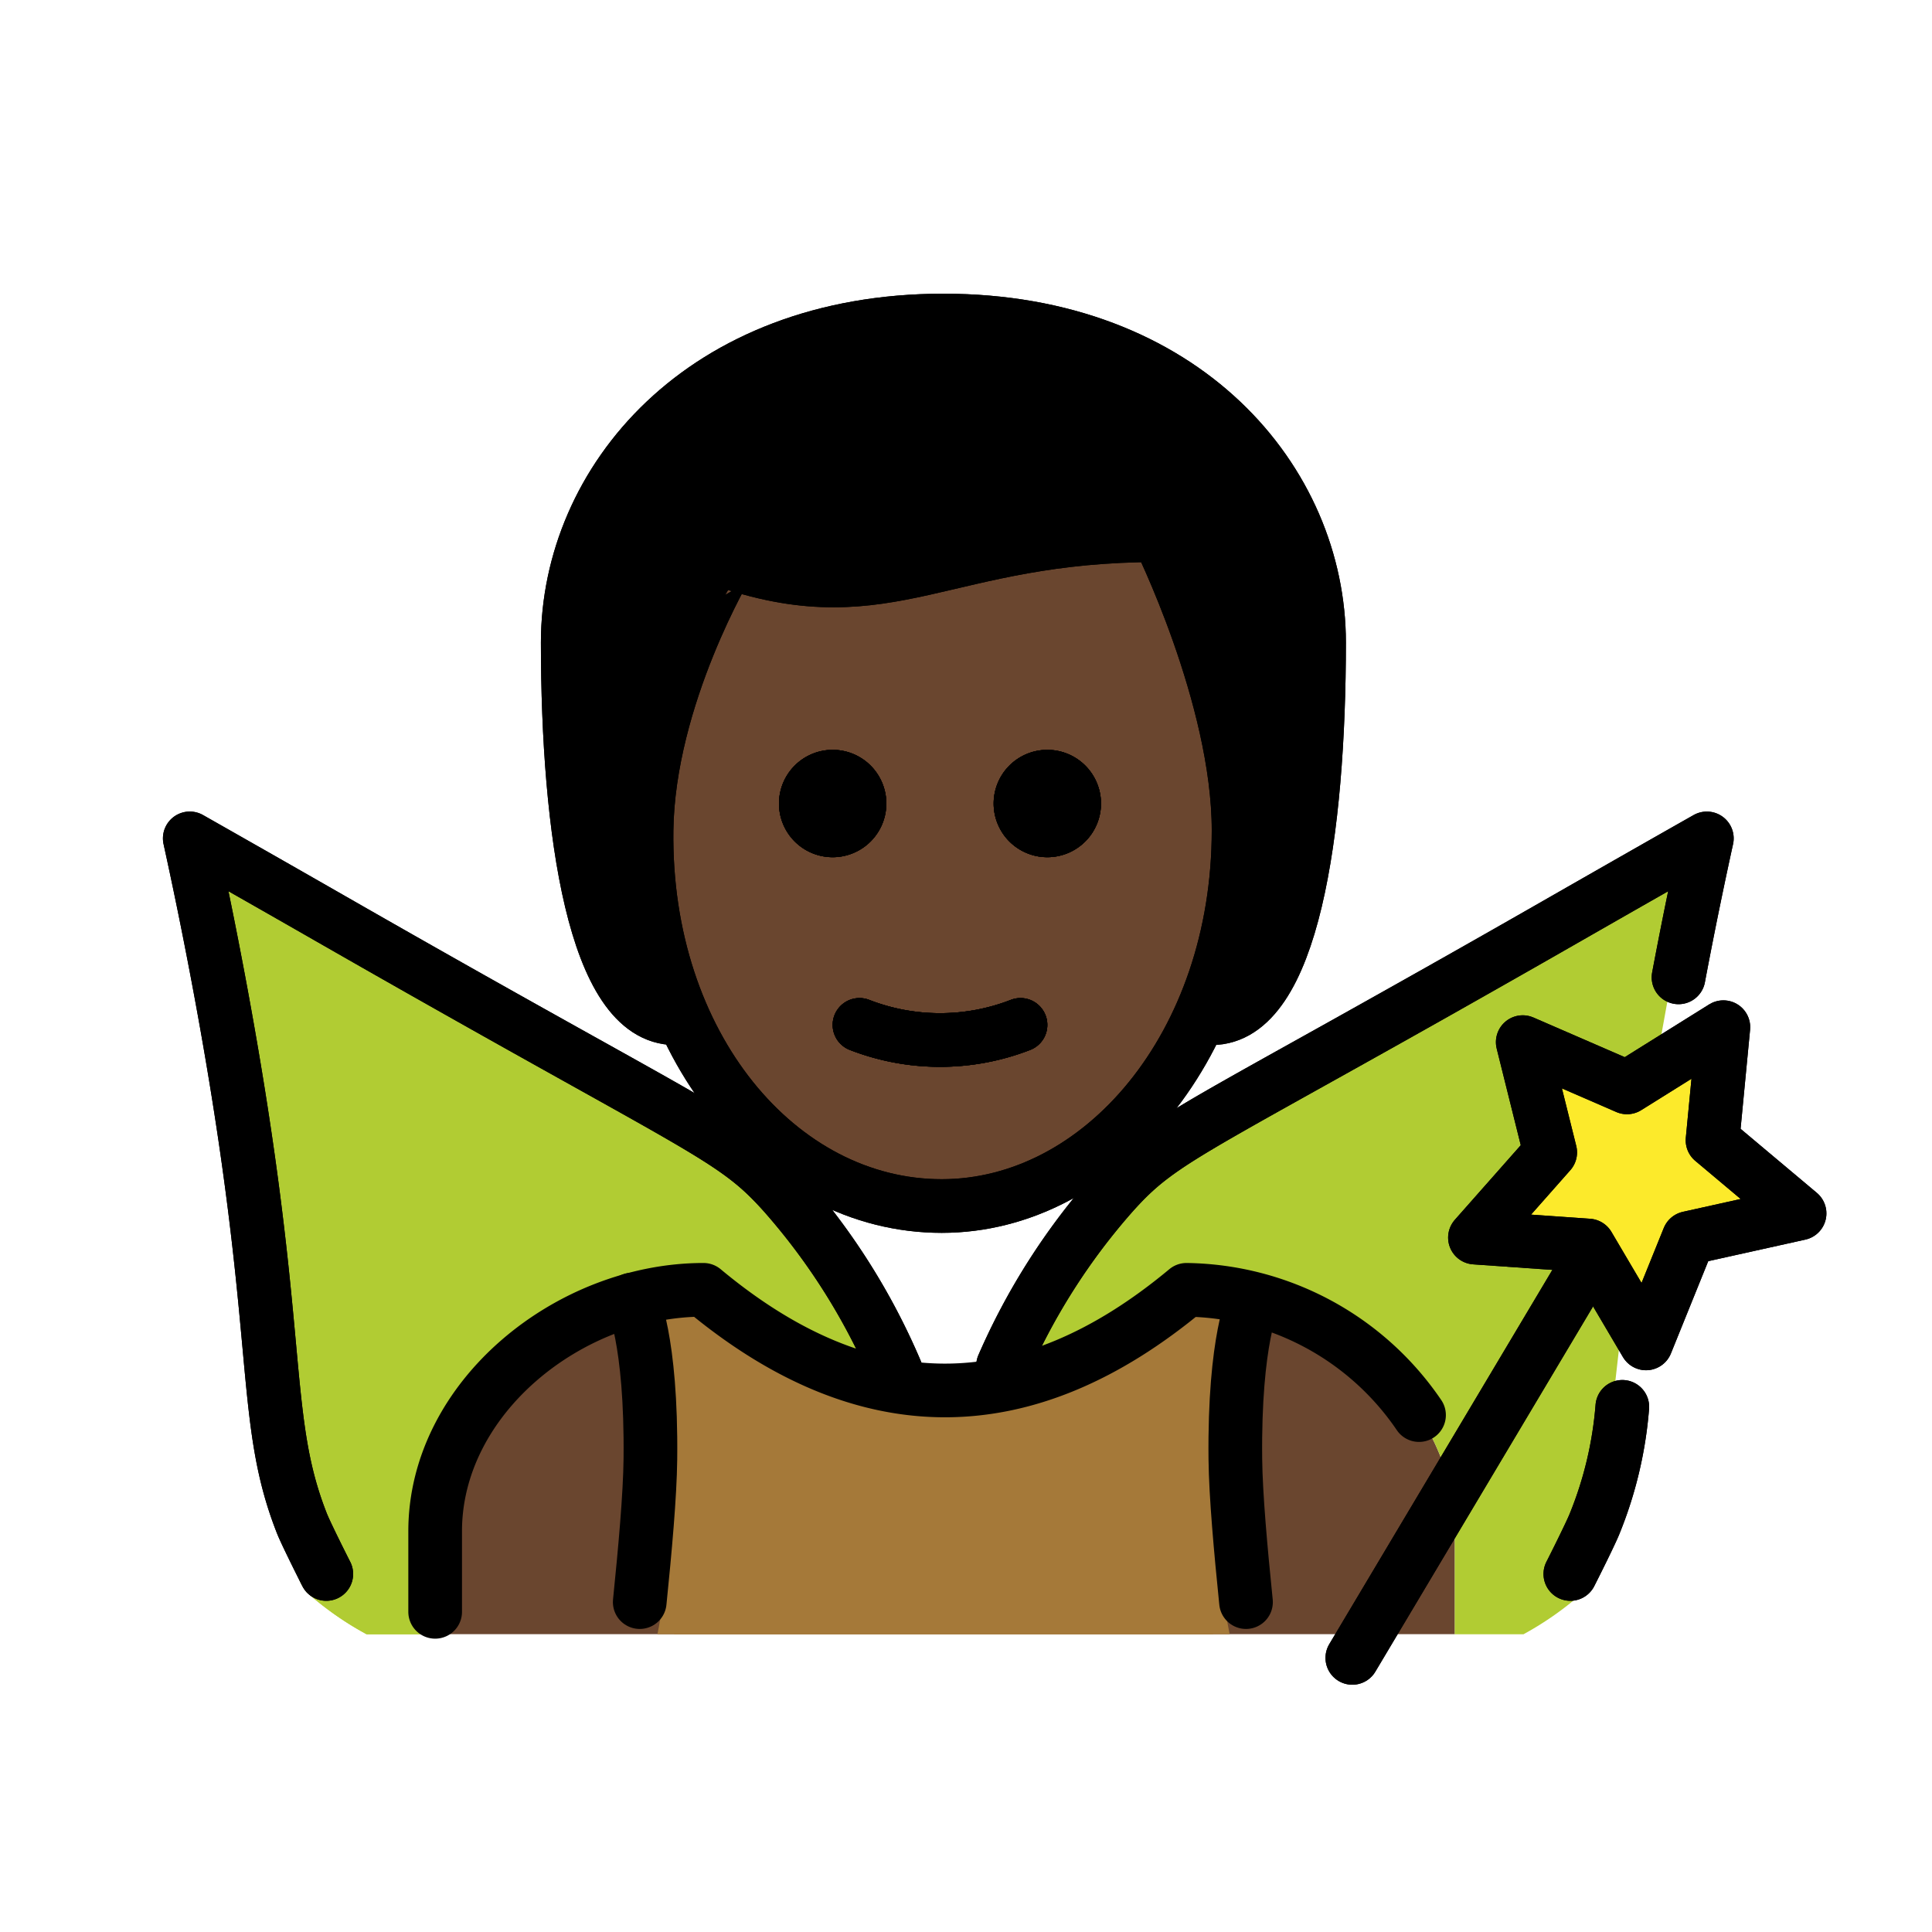 <svg id="emoji" xmlns="http://www.w3.org/2000/svg" viewBox="0 0 72 72">
  <g id="hair">
    <path d="M25.158,37.945c-3,0-4-7-4-14,0-6,5-12,14-12s14,6,14,12c0,7-1,14-4,14" fill="#000000"/>
    <path d="M25.158,37.945c-3,0-4-7-4-14,0-6,5-12,14-12s14,6,14,12c0,7-1,14-4,14" fill="#000000"/>
  </g>
  <g id="skin">
    <path d="M16.217,60.901V57.068c0-4.994,5.008-9,10-9q9,7.5,18,0c4.994,0,10,4.006,10,9v3.833Z" fill="#6a462f"/>
    <path d="M24.095,30.445c-.102,7.999,4.064,14,11,14,7.064,0,11.063-6,11.063-14,0-5-3-10-3-10-8,0-10,3-16,1A17.077,17.077,0,0,0,24.095,30.445Z" fill="#6a462f"/>
    <path d="M24.095,30.445c-.102,7.999,4.064,14,11,14,7.064,0,11.063-6,11.063-14,0-5-3-10-3-10-8,0-10,3-16,1A17.077,17.077,0,0,0,24.095,30.445Z" fill="#6a462f"/>
  </g>
  <g id="color">
    <path d="M63.365,31.245c-.28,1.27-.71,3.29-1.17,5.77-.46,2.52-.94,5.17-1.32,8.5-.67,6.01-1.06,9.01-1.05,10.01a14.607,14.607,0,0,1-.45,3.05,2.703,2.703,0,0,1-.2.52,1.993,1.993,0,0,1-.17.24,11.961,11.961,0,0,1-2.23,1.57h-2.56v-3.84c0-4.99-5-9-10-9a15.078,15.078,0,0,1-7.54,3.65,20.59,20.59,0,0,1,4.51-7.2c1.35-1.35,6.54-4.33,16.87-10.25C60.275,32.995,62.115,31.945,63.365,31.245Z" fill="#b1cc33"/>
    <path d="M33.765,51.715a15.025,15.025,0,0,1-7.55-3.65c-4.99,0-10,4.01-10,9v3.84h-2.55a11.814,11.814,0,0,1-2.24-1.57,2.842,2.842,0,0,1-.16-.24,1.767,1.767,0,0,1-.2-.52,14.343,14.343,0,0,1-.46-3.05c.02-1-.38-4-1.05-10.01-.37-3.33-.85-5.98-1.32-8.5-.46-2.48-.88-4.5-1.16-5.77,1.24.7,3.08,1.75,5.3,3.02,10.33,5.92,15.52,8.9,16.87,10.25a20.674,20.674,0,0,1,4.37,6.81Z" fill="#b1cc33"/>
    <path d="M46.778,48.115l-1.894-.359a13.069,13.069,0,0,1-4.776,3.438,10.594,10.594,0,0,1-4.634.748h0a13.335,13.335,0,0,1-4.635-.987,13.1,13.1,0,0,1-4.776-3.522L24.17,47.8c2.241,5.244,1.392,10.873.951,13.102H45.827C45.385,58.727,44.536,53.232,46.778,48.115Z" fill="#a57939"/>
    <polygon points="61.343 50.065 59.192 46.417 54.967 46.121 57.772 42.947 56.748 38.837 60.633 40.524 64.225 38.28 63.821 42.496 67.065 45.22 62.931 46.138 61.343 50.065" fill="#fcea2b"/>
    <path d="M46.158,48.115l-1.894-.359a13.067,13.067,0,0,1-4.775,3.438,10.594,10.594,0,0,1-4.635.748h0a13.335,13.335,0,0,1-4.634-.987,13.098,13.098,0,0,1-4.776-3.522l-1.894.368c2.241,5.244,1.392,10.873.951,13.102H45.208C44.766,58.727,43.917,53.232,46.158,48.115Z" fill="#a57939"/>
    <path d="M33.765,51.715a15.025,15.025,0,0,1-7.55-3.65c-4.99,0-10,4.01-10,9v3.84h-2.55a11.814,11.814,0,0,1-2.24-1.57,2.842,2.842,0,0,1-.16-.24,1.767,1.767,0,0,1-.2-.52,14.343,14.343,0,0,1-.46-3.05c.02-1-.38-4-1.05-10.01-.37-3.33-.85-5.98-1.32-8.5-.46-2.48-.88-4.5-1.16-5.77,1.24.7,3.08,1.75,5.3,3.02,10.33,5.92,15.52,8.9,16.87,10.25a20.674,20.674,0,0,1,4.37,6.81Z" fill="#b1cc33"/>
    <polygon points="61.343 50.065 59.192 46.417 54.967 46.121 57.772 42.947 56.748 38.837 60.633 40.524 64.225 38.28 63.821 42.496 67.065 45.22 62.931 46.138 61.343 50.065" fill="#fcea2b"/>
  </g>
  <g id="line">
    <g>
      <path d="M41.031,29.945a2,2,0,1,1-2-2,2,2,0,0,1,2,2"/>
      <path d="M33.031,29.945a2,2,0,1,1-2-2,2,2,0,0,1,2,2"/>
      <path d="M32.031,38.195a8.274,8.274,0,0,0,6,0" fill="none" stroke="#000" stroke-linecap="round" stroke-linejoin="round" stroke-width="2"/>
      <path d="M12.16,58.657c-.097-.188-.762-1.512-.907-1.88-1.587-4.025-.647-6.937-3.015-19.759-.459-2.484-.886-4.5-1.166-5.774,1.243.705,3.084,1.751,5.308,3.025,13.963,7.998,14.884,8.019,16.867,10.248a24.455,24.455,0,0,1,4.15,6.598" fill="none" stroke="#000" stroke-linecap="round" stroke-linejoin="round" stroke-width="2"/>
      <path d="M25.158,37.945c-3,0-4-7-4-14,0-6,5-12,14-12s14,6,14,12c0,7-1,14-4,14" fill="none" stroke="#000" stroke-linecap="round" stroke-linejoin="round" stroke-width="2"/>
      <path d="M41.031,29.945a2,2,0,1,1-2-2,2,2,0,0,1,2,2"/>
      <path d="M33.031,29.945a2,2,0,1,1-2-2,2,2,0,0,1,2,2"/>
      <path d="M24.095,30.945c-.102,7.999,4.936,14,11,14,5.936,0,11.063-6,11.063-14,0-5-3-11-3-11-8,0-10,3-16,1C27.158,20.945,24.158,25.945,24.095,30.945Z" fill="none" stroke="#000" stroke-linejoin="round" stroke-width="2"/>
      <path d="M32.031,38.195a8.274,8.274,0,0,0,6,0" fill="none" stroke="#000" stroke-linecap="round" stroke-linejoin="round" stroke-width="2"/>
      <path d="M37.38,50.897a24.377,24.377,0,0,1,4.054-6.379c1.983-2.229,2.903-2.25,16.867-10.248,2.225-1.274,4.065-2.321,5.308-3.025-.257,1.17-.639,2.968-1.055,5.178" fill="none" stroke="#000" stroke-linecap="round" stroke-linejoin="round" stroke-width="2"/>
      <path d="M58.522,58.657c.097-.188.762-1.512.907-1.88a14.596,14.596,0,0,0,1.03-4.348" fill="none" stroke="#000" stroke-linecap="round" stroke-linejoin="round" stroke-width="2"/>
      <line x1="58.826" y1="47.644" x2="50.397" y2="61.785" fill="none" stroke="#000" stroke-linecap="round" stroke-linejoin="round" stroke-width="2"/>
      <polygon points="61.343 50.065 59.192 46.417 54.967 46.121 57.772 42.947 56.748 38.837 60.633 40.524 64.225 38.28 63.821 42.496 67.065 45.22 62.931 46.138 61.343 50.065" fill="none" stroke="#000" stroke-linecap="round" stroke-linejoin="round" stroke-width="2"/>
      <path d="M41.031,29.945a2,2,0,1,1-2-2,2,2,0,0,1,2,2"/>
      <path d="M33.031,29.945a2,2,0,1,1-2-2,2,2,0,0,1,2,2"/>
      <path d="M32.031,38.195a8.274,8.274,0,0,0,6,0" fill="none" stroke="#000" stroke-linecap="round" stroke-linejoin="round" stroke-width="2"/>
      <path d="M12.16,58.657c-.097-.188-.762-1.512-.907-1.88-1.587-4.025-.647-6.937-3.015-19.759-.459-2.484-.886-4.5-1.166-5.774,1.243.705,3.084,1.751,5.308,3.025,13.963,7.998,14.884,8.019,16.867,10.248a24.455,24.455,0,0,1,4.15,6.598" fill="none" stroke="#000" stroke-linecap="round" stroke-linejoin="round" stroke-width="2"/>
      <path d="M25.158,37.945c-3,0-4-7-4-14,0-6,5-12,14-12s14,6,14,12c0,7-1,14-4,14" fill="none" stroke="#000" stroke-linecap="round" stroke-linejoin="round" stroke-width="2"/>
      <path d="M41.031,29.945a2,2,0,1,1-2-2,2,2,0,0,1,2,2"/>
      <path d="M33.031,29.945a2,2,0,1,1-2-2,2,2,0,0,1,2,2"/>
      <path d="M24.095,30.945c-.102,7.999,4.936,14,11,14,5.936,0,11.063-6,11.063-14,0-5-3-11-3-11-8,0-10,3-16,1C27.158,20.945,24.158,25.945,24.095,30.945Z" fill="none" stroke="#000" stroke-linejoin="round" stroke-width="2"/>
      <path d="M32.031,38.195a8.274,8.274,0,0,0,6,0" fill="none" stroke="#000" stroke-linecap="round" stroke-linejoin="round" stroke-width="2"/>
      <path d="M37.38,50.897a24.377,24.377,0,0,1,4.054-6.379c1.983-2.229,2.903-2.25,16.867-10.248,2.225-1.274,4.065-2.321,5.308-3.025-.257,1.17-.639,2.968-1.055,5.178" fill="none" stroke="#000" stroke-linecap="round" stroke-linejoin="round" stroke-width="2"/>
      <path d="M58.522,58.657c.097-.188.762-1.512.907-1.88a14.596,14.596,0,0,0,1.03-4.348" fill="none" stroke="#000" stroke-linecap="round" stroke-linejoin="round" stroke-width="2"/>
      <line x1="58.826" y1="47.644" x2="50.397" y2="61.785" fill="none" stroke="#000" stroke-linecap="round" stroke-linejoin="round" stroke-width="2"/>
      <polygon points="61.343 50.065 59.192 46.417 54.967 46.121 57.772 42.947 56.748 38.837 60.633 40.524 64.225 38.28 63.821 42.496 67.065 45.22 62.931 46.138 61.343 50.065" fill="none" stroke="#000" stroke-linecap="round" stroke-linejoin="round" stroke-width="2"/>
      <path d="M16.217,60.068v-3c0-4.994,5.008-9,10-9q9,7.5,18,0a10.649,10.649,0,0,1,8.666,4.668" fill="none" stroke="#000" stroke-linecap="round" stroke-linejoin="round" stroke-width="2"/>
      <path d="M23.551,48.43s.736,1.452.687,5.948c-.015,1.353-.199,3.38-.397,5.328" fill="none" stroke="#000" stroke-linecap="round" stroke-linejoin="round" stroke-width="2"/>
      <path d="M46.725,48.43s-.736,1.452-.687,5.948c.015,1.353.199,3.38.397,5.328" fill="none" stroke="#000" stroke-linecap="round" stroke-linejoin="round" stroke-width="2"/>
    </g>
  </g>
</svg>
